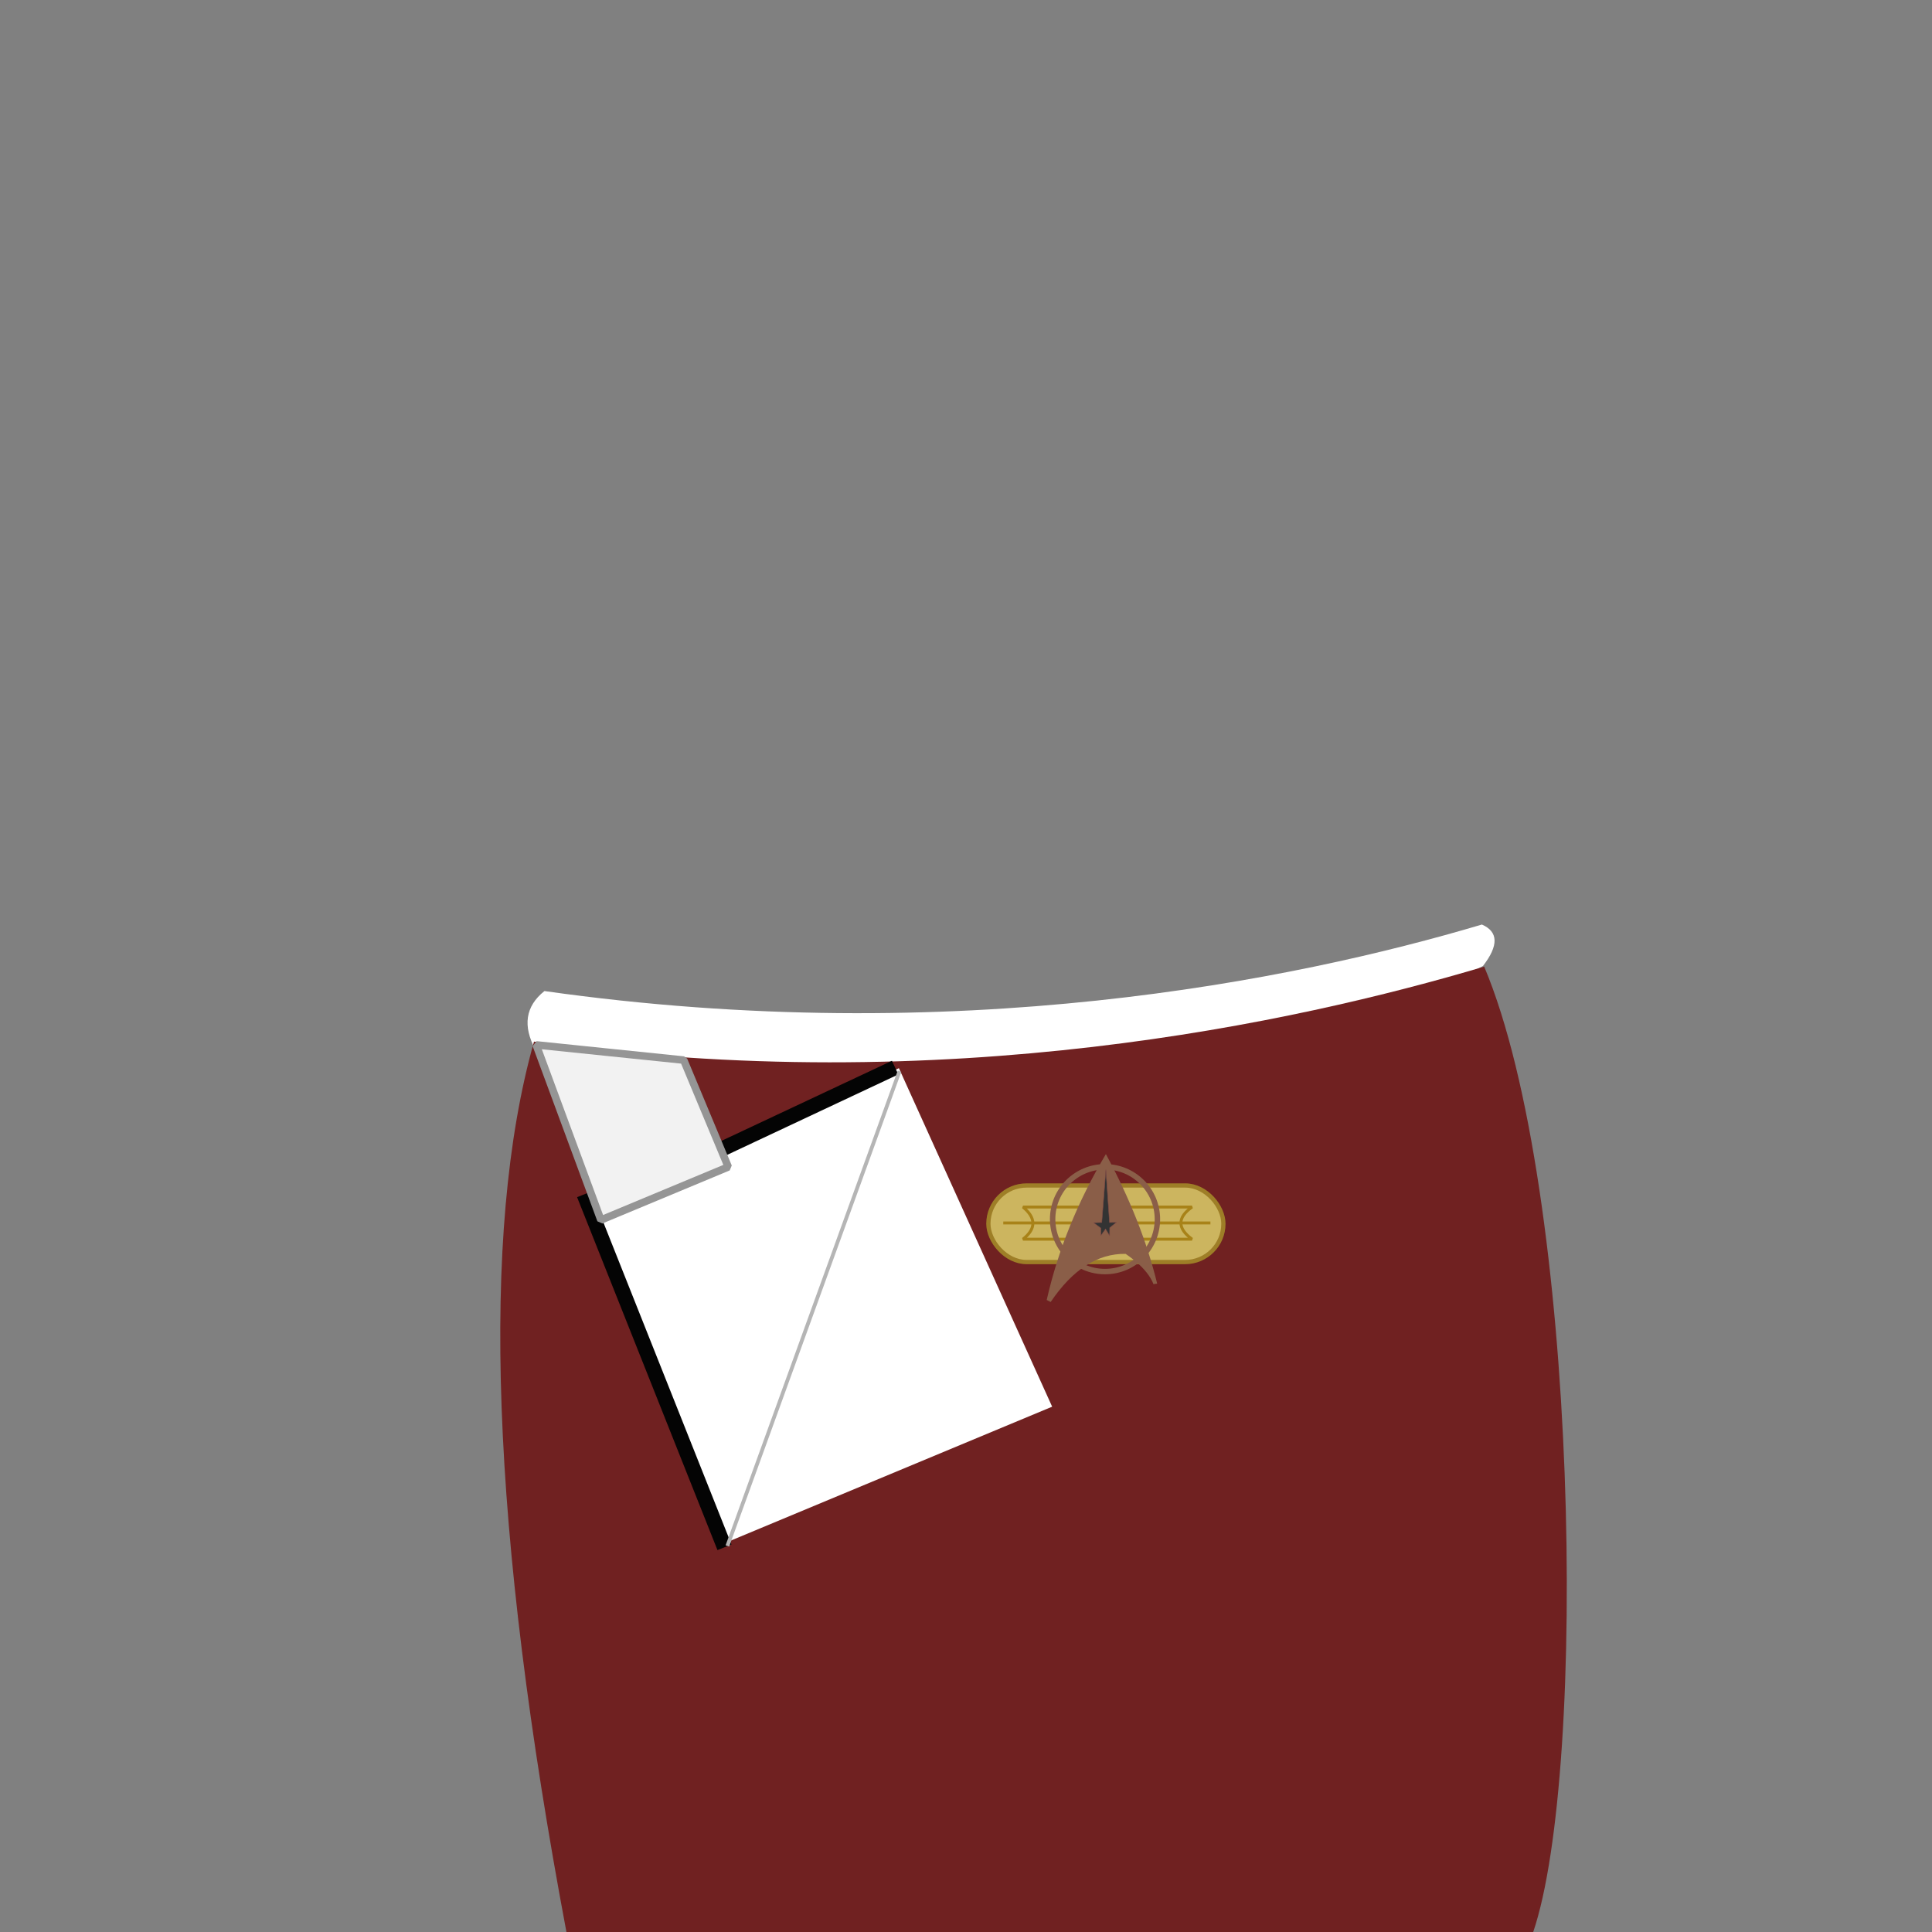 <?xml version="1.0" standalone="no"?>
<!DOCTYPE svg PUBLIC "-//W3C//DTD SVG 20010904//EN" "http://www.w3.org/TR/2001/REC-SVG-20010904/DTD/svg10.dtd">
<!-- Created using Krita: https://krita.org -->
<svg xmlns="http://www.w3.org/2000/svg" 
    xmlns:xlink="http://www.w3.org/1999/xlink"
    xmlns:krita="http://krita.org/namespaces/svg/krita"
    xmlns:sodipodi="http://sodipodi.sourceforge.net/DTD/sodipodi-0.dtd"
    width="512pt"
    height="512pt"
    viewBox="0 0 512 512">
<rect x="0" y="0" width="512" height="512" fill="#808080" stroke="none"/>
<defs/>
<path id="shape0" transform="translate(139.804, 245.013)" fill="#ffffff" fill-rule="evenodd" stroke-opacity="0" stroke="#000000" stroke-width="0" stroke-linecap="square" stroke-linejoin="bevel" d="M4.475 17.625C113.325 33.062 203.137 14.812 252.912 0C257.295 1.904 257.389 5.567 253.194 10.988C209.156 35.064 54.031 43.61 2.131 33.25C-1.348 26.863 -0.567 21.654 4.475 17.625Z" sodipodi:nodetypes="ccccc"/><path id="shape01" transform="translate(132.576, 256.163)" fill="#702121" fill-rule="evenodd" stroke-opacity="0" stroke="#000000" stroke-width="0" stroke-linecap="square" stroke-linejoin="bevel" d="M8.939 19.875C117.789 35.312 210.976 14.812 260.751 0C285.701 59.294 288.326 213.158 273.689 256C222.464 256 137.089 256 17.564 256C-2.499 149.346 -5.374 70.638 8.939 19.875Z" sodipodi:nodetypes="ccccc"/><g id="group0" transform="matrix(0.054 0 0 0.054 261.93 305.852)" fill="none">
  <g id="group1" transform="translate(0, 153.903)" fill="none">
   <rect id="shape011" fill="#ccb55f" fill-rule="evenodd" stroke="#9e7e27" stroke-width="20.88" stroke-linecap="square" stroke-linejoin="bevel" width="1153.44" height="375.84" rx="187.92" ry="187.92"/>
   <path id="shape11" transform="translate(169.92, 105.84)" fill="none" stroke="#a88218" stroke-width="14.4" stroke-linecap="square" stroke-linejoin="bevel" d="M0 0C165.888 0 442.368 0 829.44 0C756.72 51.696 756.72 104.256 829.44 157.68L0 157.68C64.8 106.416 64.8 53.856 0 0Z" sodipodi:nodetypes="ccccc"/>
   <path id="shape21" transform="translate(80.28, 183.96)" fill="none" stroke="#a88218" stroke-width="14.4" stroke-linecap="square" stroke-linejoin="miter" stroke-miterlimit="2" d="M0 0L1002.25 0" sodipodi:nodetypes="cc"/>
  </g>
  <circle id="shape31" transform="matrix(0.529 0 0 0.529 315.354 62.255)" r="486" cx="486" cy="486" fill="none" stroke="#8a5e48" stroke-width="50.4" stroke-linecap="square" stroke-linejoin="bevel"/>
  <path id="shape0111" transform="matrix(0.529 0 0 0.529 286.248 0)" fill="#8a5e48" stroke-opacity="0" stroke="#000000" stroke-width="0" stroke-linecap="square" stroke-linejoin="bevel" d="M549.065 0C288.677 436.964 105.655 888.013 0 1353.15L36.801 1371.94C240.478 1070.25 472.297 921.381 732.257 925.339C744.677 936.217 931.709 1051.71 990.954 1207.01C997.726 1204.64 1009.01 1202.86 1024.81 1201.65C928.711 808.63 770.128 408.079 549.065 0Z" sodipodi:nodetypes="ccccccc"/>
  <path id="shape01111" transform="matrix(0.529 0 0 0.529 515.968 75.5)" fill="#333333" stroke="#814a45" stroke-width="4.32" stroke-linecap="square" stroke-linejoin="miter" stroke-miterlimit="2.16" d="M114.784 0L76.619 491.502L0 493.679L67.099 543.005L69.078 612.239L111.893 552L149.317 614.527L150.313 540.37L212.532 490.544L148.478 491.495Z" sodipodi:nodetypes="ccccccccccc"/>
 </g><path id="shape1" transform="translate(156.388, 283.075)" fill="#ffffff" fill-rule="evenodd" d="M81.831 0L122.444 89.711L35.157 126.081L0 38.188Z" sodipodi:nodetypes="ccccc"/><path id="shape3" transform="translate(193.5, 283.781)" fill="none" stroke="#040404" stroke-width="4" stroke-linecap="square" stroke-linejoin="miter" stroke-miterlimit="2" d="M41.906 0L0 19.688" sodipodi:nodetypes="cc"/><path id="shape4" transform="translate(155.531, 318.375)" fill="none" stroke="#040404" stroke-width="4" stroke-linecap="square" stroke-linejoin="miter" stroke-miterlimit="2" d="M0 0L35.719 89.812" sodipodi:nodetypes="cc"/><path id="shape2" transform="translate(192.937, 284.344)" fill="none" stroke="#b5b5b5" stroke-width="1" stroke-linecap="square" stroke-linejoin="miter" stroke-miterlimit="2" d="M45.281 0L0 124.875" sodipodi:nodetypes="cc"/><path id="shape22" transform="translate(142.094, 276.906)" fill="#f2f2f2" stroke="#959595" stroke-width="2" stroke-linecap="square" stroke-linejoin="bevel" d="M0 0L39.094 4.031L50.906 32.344C39.656 37.031 28.406 41.719 17.156 46.406Z" sodipodi:nodetypes="ccccc"/>
</svg>
